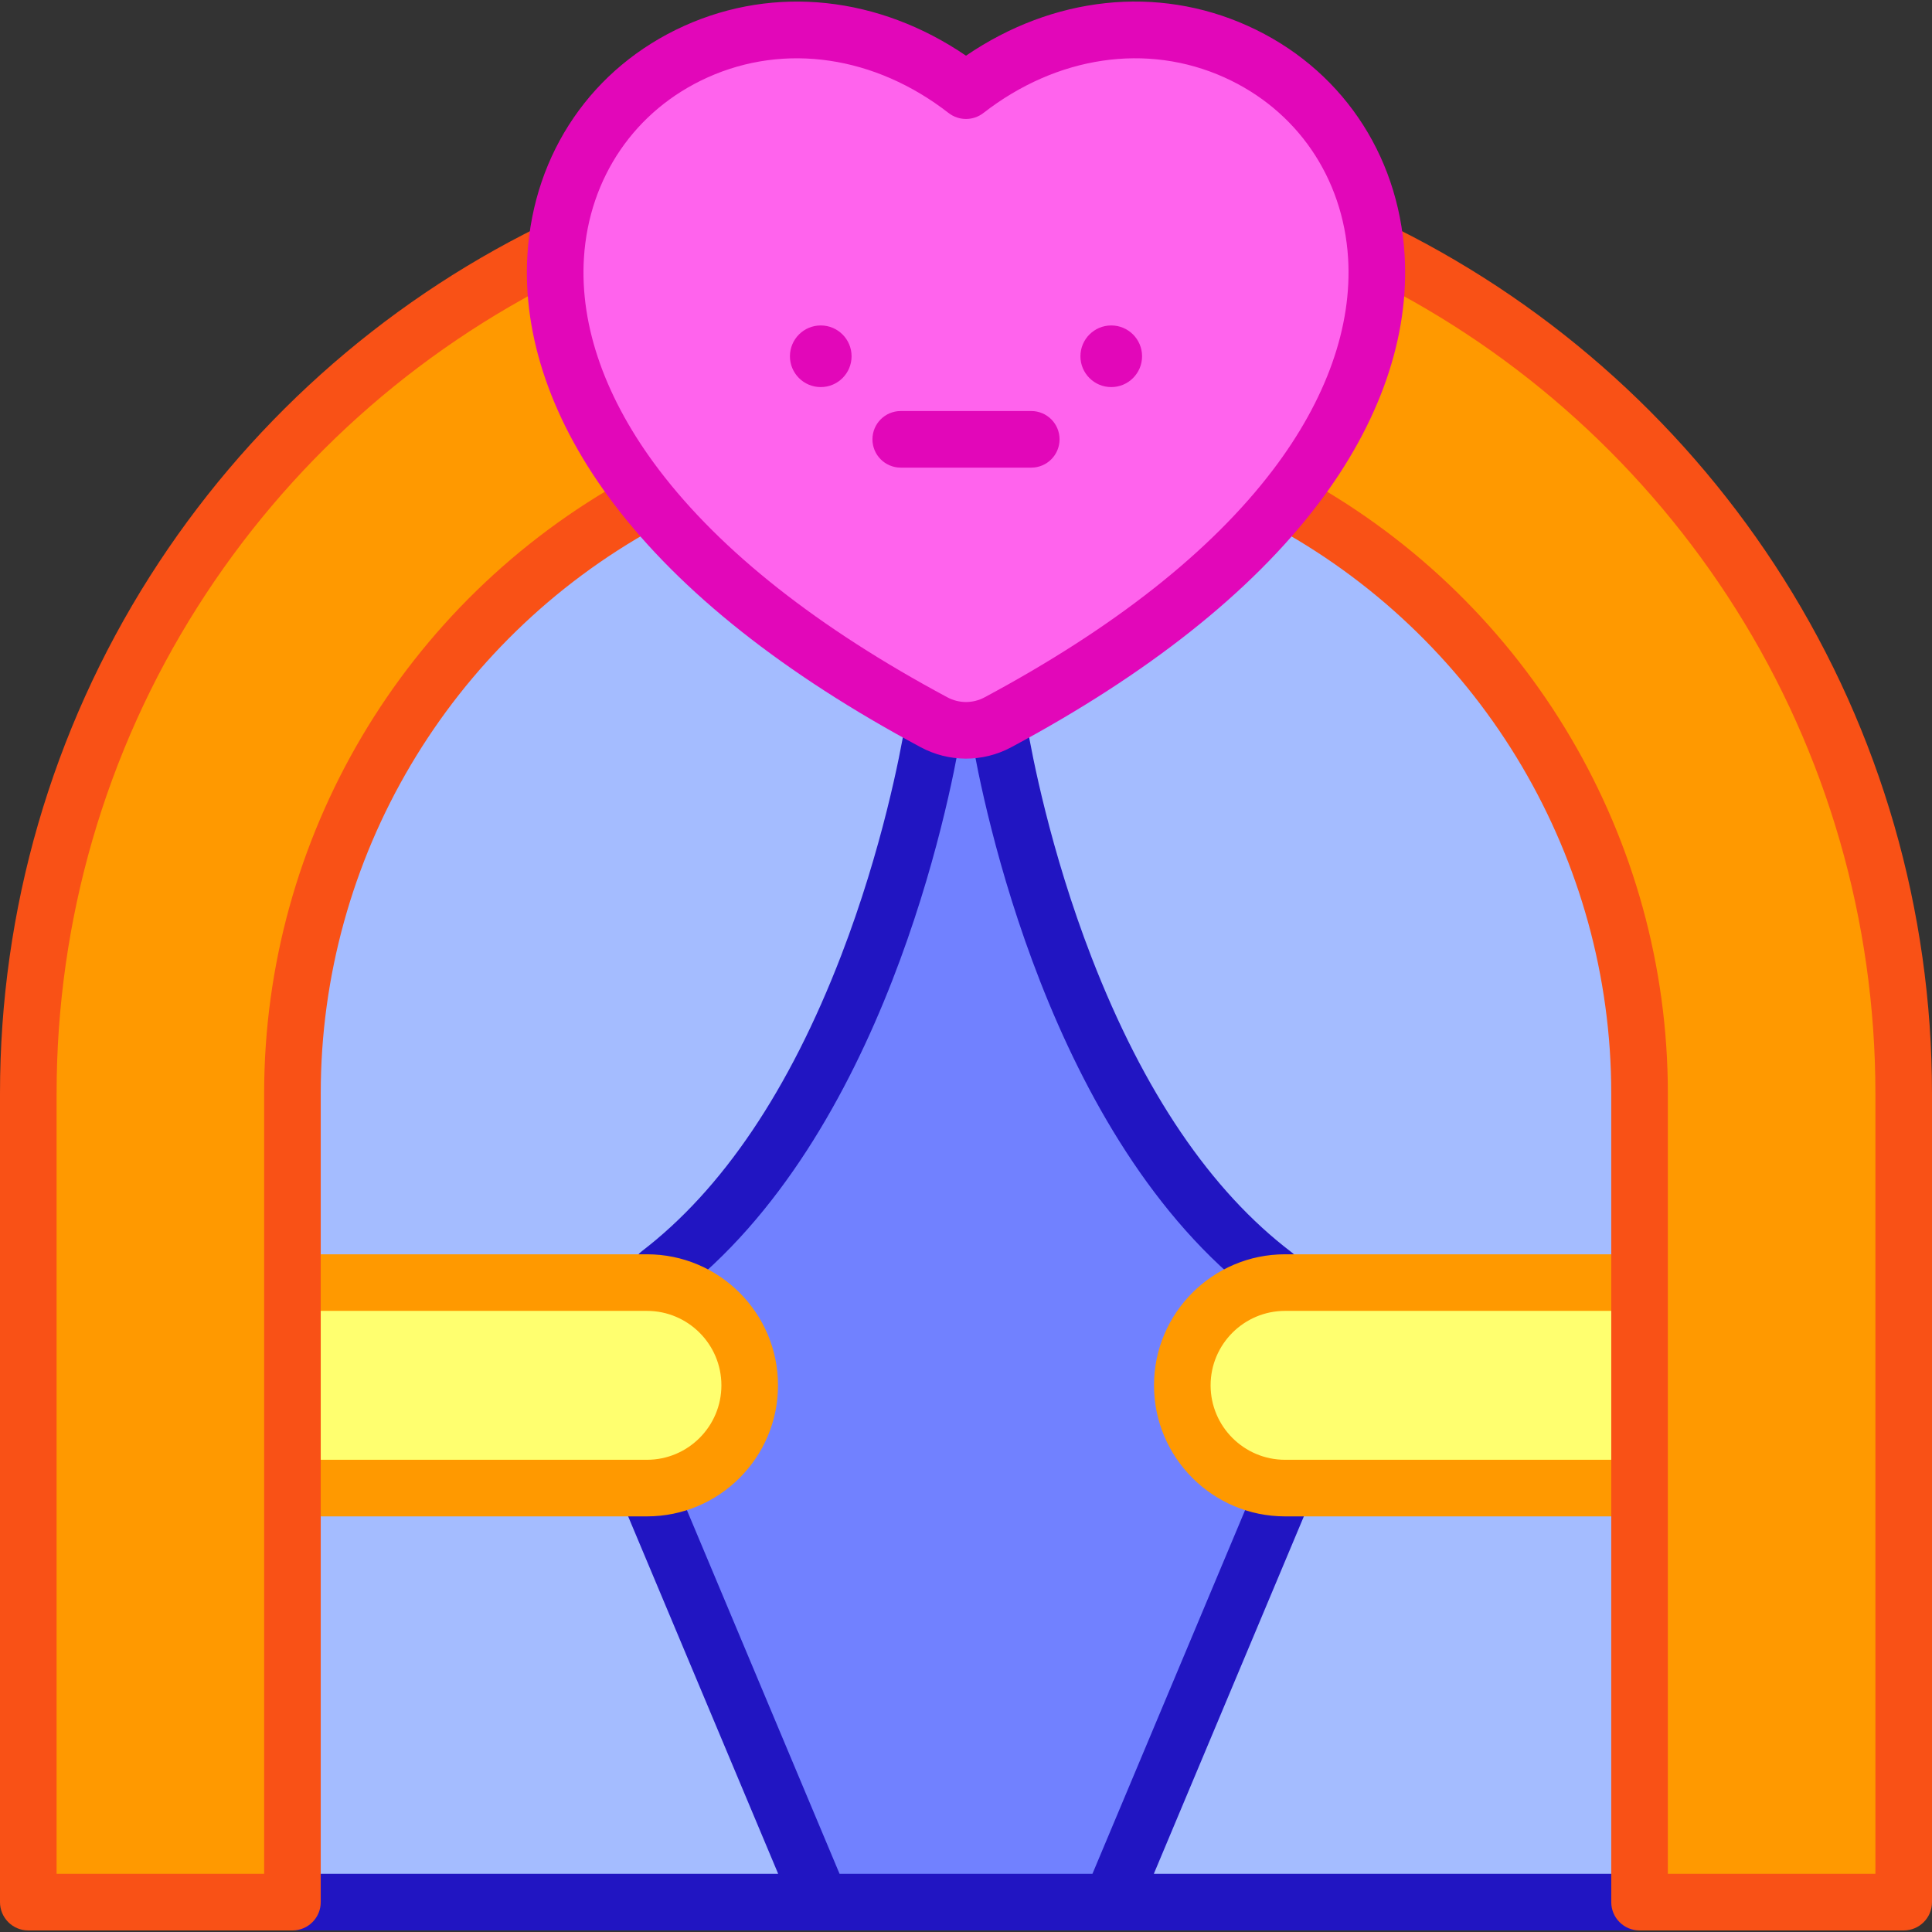 <svg id="Capa_1" enable-background="new 0 0 512 512" height="512" viewBox="0 0 512 512" width="512" xmlns="http://www.w3.org/2000/svg"><rect x="0" y="0" width="512" height="512" fill="#333333" stroke="none"/><g><path d="m247.55 191.418s-15.22 105.23-76.1 148.48h-93.95v-50.15c0-67.86 38.06-126.99 93.95-157.17 17.13 21.16 42.69 40.94 76.1 58.84z" fill="#a4bcff"/><path d="m340.55 394.358-46.06 109.73h-76.98l-46.06-109.73c15.04 0 27.23-12.19 27.23-27.23s-12.19-27.23-27.23-27.23c60.88-43.25 76.1-148.48 76.1-148.48 5.29 2.83 11.61 2.84 16.9 0 0 0 15.22 105.23 76.1 148.48-15.04 0-27.23 12.19-27.23 27.23s12.19 27.23 27.23 27.23z" fill="#7181ff"/><g fill="#a4bcff"><path d="m217.51 504.088h-140.01v-109.73h93.95z"/><path d="m434.5 289.748v50.15h-93.95c-60.88-43.25-76.1-148.48-76.1-148.48 33.41-17.9 58.97-37.68 76.1-58.84 55.89 30.18 93.95 89.31 93.95 157.17z"/><path d="m434.5 394.358v109.73h-140.01l46.06-109.73z"/></g><g><path d="m337.724 345.326c-1.58 0-3.174-.498-4.529-1.527-55.216-41.924-72.793-131.265-75.756-148.749-.692-4.083 2.058-7.956 6.142-8.647 4.082-.689 7.956 2.058 8.647 6.142 1.214 7.163 6.032 32.749 17.071 61.239 13.788 35.586 31.608 61.853 52.966 78.069 3.299 2.505 3.943 7.209 1.438 10.508-1.475 1.943-3.714 2.965-5.979 2.965z" fill="#2115c2"/></g><g><path d="m174.687 345.014c-2.254 0-4.481-1.011-5.958-2.938-2.521-3.287-1.898-7.995 1.39-10.515 21.31-16.334 39.076-42.696 52.806-78.353 10.94-28.412 15.687-53.758 16.881-60.849.688-4.083 4.55-6.837 8.641-6.151 4.085.688 6.839 4.557 6.15 8.641-2.933 17.42-20.349 106.456-75.353 148.617-1.361 1.043-2.967 1.548-4.557 1.548z" fill="#2115c2"/></g><path d="m198.68 367.128c0 15.04-12.19 27.23-27.23 27.23h-93.95v-54.46h93.95c15.04 0 27.23 12.19 27.23 27.23z" fill="#ffff6f"/><path d="m434.5 339.898v54.46h-93.95c-15.04 0-27.23-12.19-27.23-27.23s12.19-27.23 27.23-27.23z" fill="#ffff6f"/><path d="m434.5 496.588h-128.728l40.608-96.743c1.604-3.819-.193-8.215-4.012-9.818-3.822-1.602-8.215.193-9.818 4.013l-.007.016c-.001.004-.003.007-.005.011l-43.034 102.522h-67.009l-43.045-102.55c-.401-.955-.977-1.783-1.674-2.464-1.395-1.361-3.277-2.13-5.225-2.135-.975-.003-1.965.185-2.92.586-2.864 1.202-4.59 3.976-4.598 6.898-.003.974.186 1.965.586 2.92l40.608 96.743h-128.727c-4.143 0-7.5 3.358-7.5 7.5s3.357 7.5 7.5 7.5h357c4.143 0 7.5-3.358 7.5-7.5s-3.357-7.499-7.5-7.499z" fill="#2115c2"/><g><path d="m171.45 401.858h-90.95c-4.143 0-7.5-3.358-7.5-7.5s3.357-7.5 7.5-7.5h90.95c10.88 0 19.73-8.851 19.73-19.73s-8.851-19.73-19.73-19.73h-90.95c-4.143 0-7.5-3.358-7.5-7.5s3.357-7.5 7.5-7.5h90.95c19.15 0 34.73 15.58 34.73 34.73s-15.579 34.73-34.73 34.73z" fill="#f90"/></g><g><path d="m431.5 401.858h-90.949c-19.15 0-34.73-15.58-34.73-34.73s15.58-34.73 34.73-34.73h90.949c4.143 0 7.5 3.358 7.5 7.5s-3.357 7.5-7.5 7.5h-90.949c-10.88 0-19.73 8.851-19.73 19.73s8.851 19.73 19.73 19.73h90.949c4.143 0 7.5 3.358 7.5 7.5s-3.357 7.5-7.5 7.5z" fill="#f90"/></g><g fill="#f90"><path d="m171.45 132.578c-55.89 30.18-93.95 89.31-93.95 157.17v214.34h-70v-214.34c0-98.3 57.08-183.26 139.9-223.56-.05.56-.1 1.13-.14 1.71-1.24 19.93 6.17 41.09 21.43 61.18.89 1.17 1.82 2.34 2.76 3.5z"/><path d="m504.5 289.748v214.34h-70v-214.34c0-67.86-38.06-126.99-93.95-157.17.94-1.16 1.87-2.33 2.76-3.5 15.26-20.09 22.67-41.25 21.43-61.18-.04-.58-.09-1.14-.14-1.71 82.82 40.3 139.9 125.26 139.9 223.56z"/></g><g><g><path d="m77.5 511.588h-70c-4.143 0-7.5-3.358-7.5-7.5v-214.34c0-48.71 13.736-96.091 39.726-137.022 25.289-39.83 60.985-71.889 103.229-92.711 3.714-1.831 8.21-.304 10.043 3.411 1.831 3.715.304 8.212-3.412 10.043-39.772 19.604-73.383 49.792-97.196 87.297-24.461 38.523-37.39 83.124-37.39 128.981v206.84h55v-206.84c0-67.716 36.948-130.163 96.426-162.972 3.627-2 8.188-.682 10.189 2.945 2 3.627.682 8.189-2.945 10.189-54.693 30.171-88.67 87.586-88.67 149.838v214.34c0 4.143-3.357 7.501-7.5 7.501z" fill="#f95116"/></g><g><path d="m504.5 511.588h-70c-4.143 0-7.5-3.358-7.5-7.5v-214.34c0-61.994-33.769-119.293-88.128-149.537-3.619-2.014-4.921-6.581-2.907-10.2s6.579-4.92 10.2-2.907c59.113 32.887 95.835 95.209 95.835 162.643v206.84h55v-206.84c0-45.618-12.803-90.02-37.023-128.407-23.576-37.364-56.888-67.539-96.335-87.263-3.704-1.852-5.206-6.357-3.354-10.062 1.852-3.704 6.354-5.208 10.063-3.354 41.896 20.948 77.274 52.995 102.312 92.675 25.734 40.786 39.337 87.957 39.337 136.411v214.34c0 4.143-3.357 7.501-7.5 7.501z" fill="#f95116"/></g></g><path d="m364.741 67.897c-3.216-51.55-62.63-79.708-108.743-43.865-46.082-35.817-105.522-7.711-108.738 43.865-1.244 19.935 6.169 41.092 21.429 61.18 17.087 22.489 43.62 43.462 78.858 62.341 5.293 2.835 11.61 2.839 16.903 0 35.243-18.879 61.771-39.852 78.858-62.341 15.264-20.088 22.673-41.245 21.433-61.18z" fill="#ff63ed"/><circle cx="294.493" cy="94.414" fill="#e207b9" r="8.167"/><g><path d="m273.294 123.926h-34.588c-4.143 0-7.5-3.358-7.5-7.5s3.357-7.5 7.5-7.5h34.588c4.143 0 7.5 3.358 7.5 7.5s-3.357 7.5-7.5 7.5z" fill="#e207b9"/></g><circle cx="217.508" cy="94.414" fill="#e207b9" r="8.167"/><path d="m372.227 67.432v-.001c-1.681-26.949-17.214-49.594-41.552-60.576-24.052-10.855-51.585-7.844-74.676 7.902-23.093-15.744-50.628-18.751-74.684-7.894-24.331 10.98-39.86 33.621-41.54 60.565v.001c-1.357 21.754 6.575 44.64 22.942 66.184 17.741 23.35 45.09 45.022 81.287 64.415 7.33 3.927 16.293 4.119 23.973.006.004-.002.009-.004.013-.006 36.192-19.387 63.54-41.057 81.283-64.409.001-.002.003-.004.005-.006 16.368-21.536 24.302-44.421 22.949-66.181zm-111.318 117.374c-.001.001-.003.002-.004.003-3.071 1.646-6.74 1.645-9.816-.002-34.285-18.368-59.999-38.644-76.427-60.267-14.159-18.638-21.045-38.063-19.915-56.175 1.328-21.296 13.567-39.176 32.739-47.828 20.52-9.26 44.41-5.739 63.911 9.418 2.707 2.095 6.496 2.097 9.205 0 19.502-15.158 43.39-18.682 63.904-9.426 19.178 8.654 31.421 26.537 32.75 47.837 1.126 18.117-5.761 37.542-19.92 56.174-.001.001-.001.002-.002.004-16.432 21.623-42.144 41.899-76.425 60.262z" fill="#e207b9"/></g></svg>